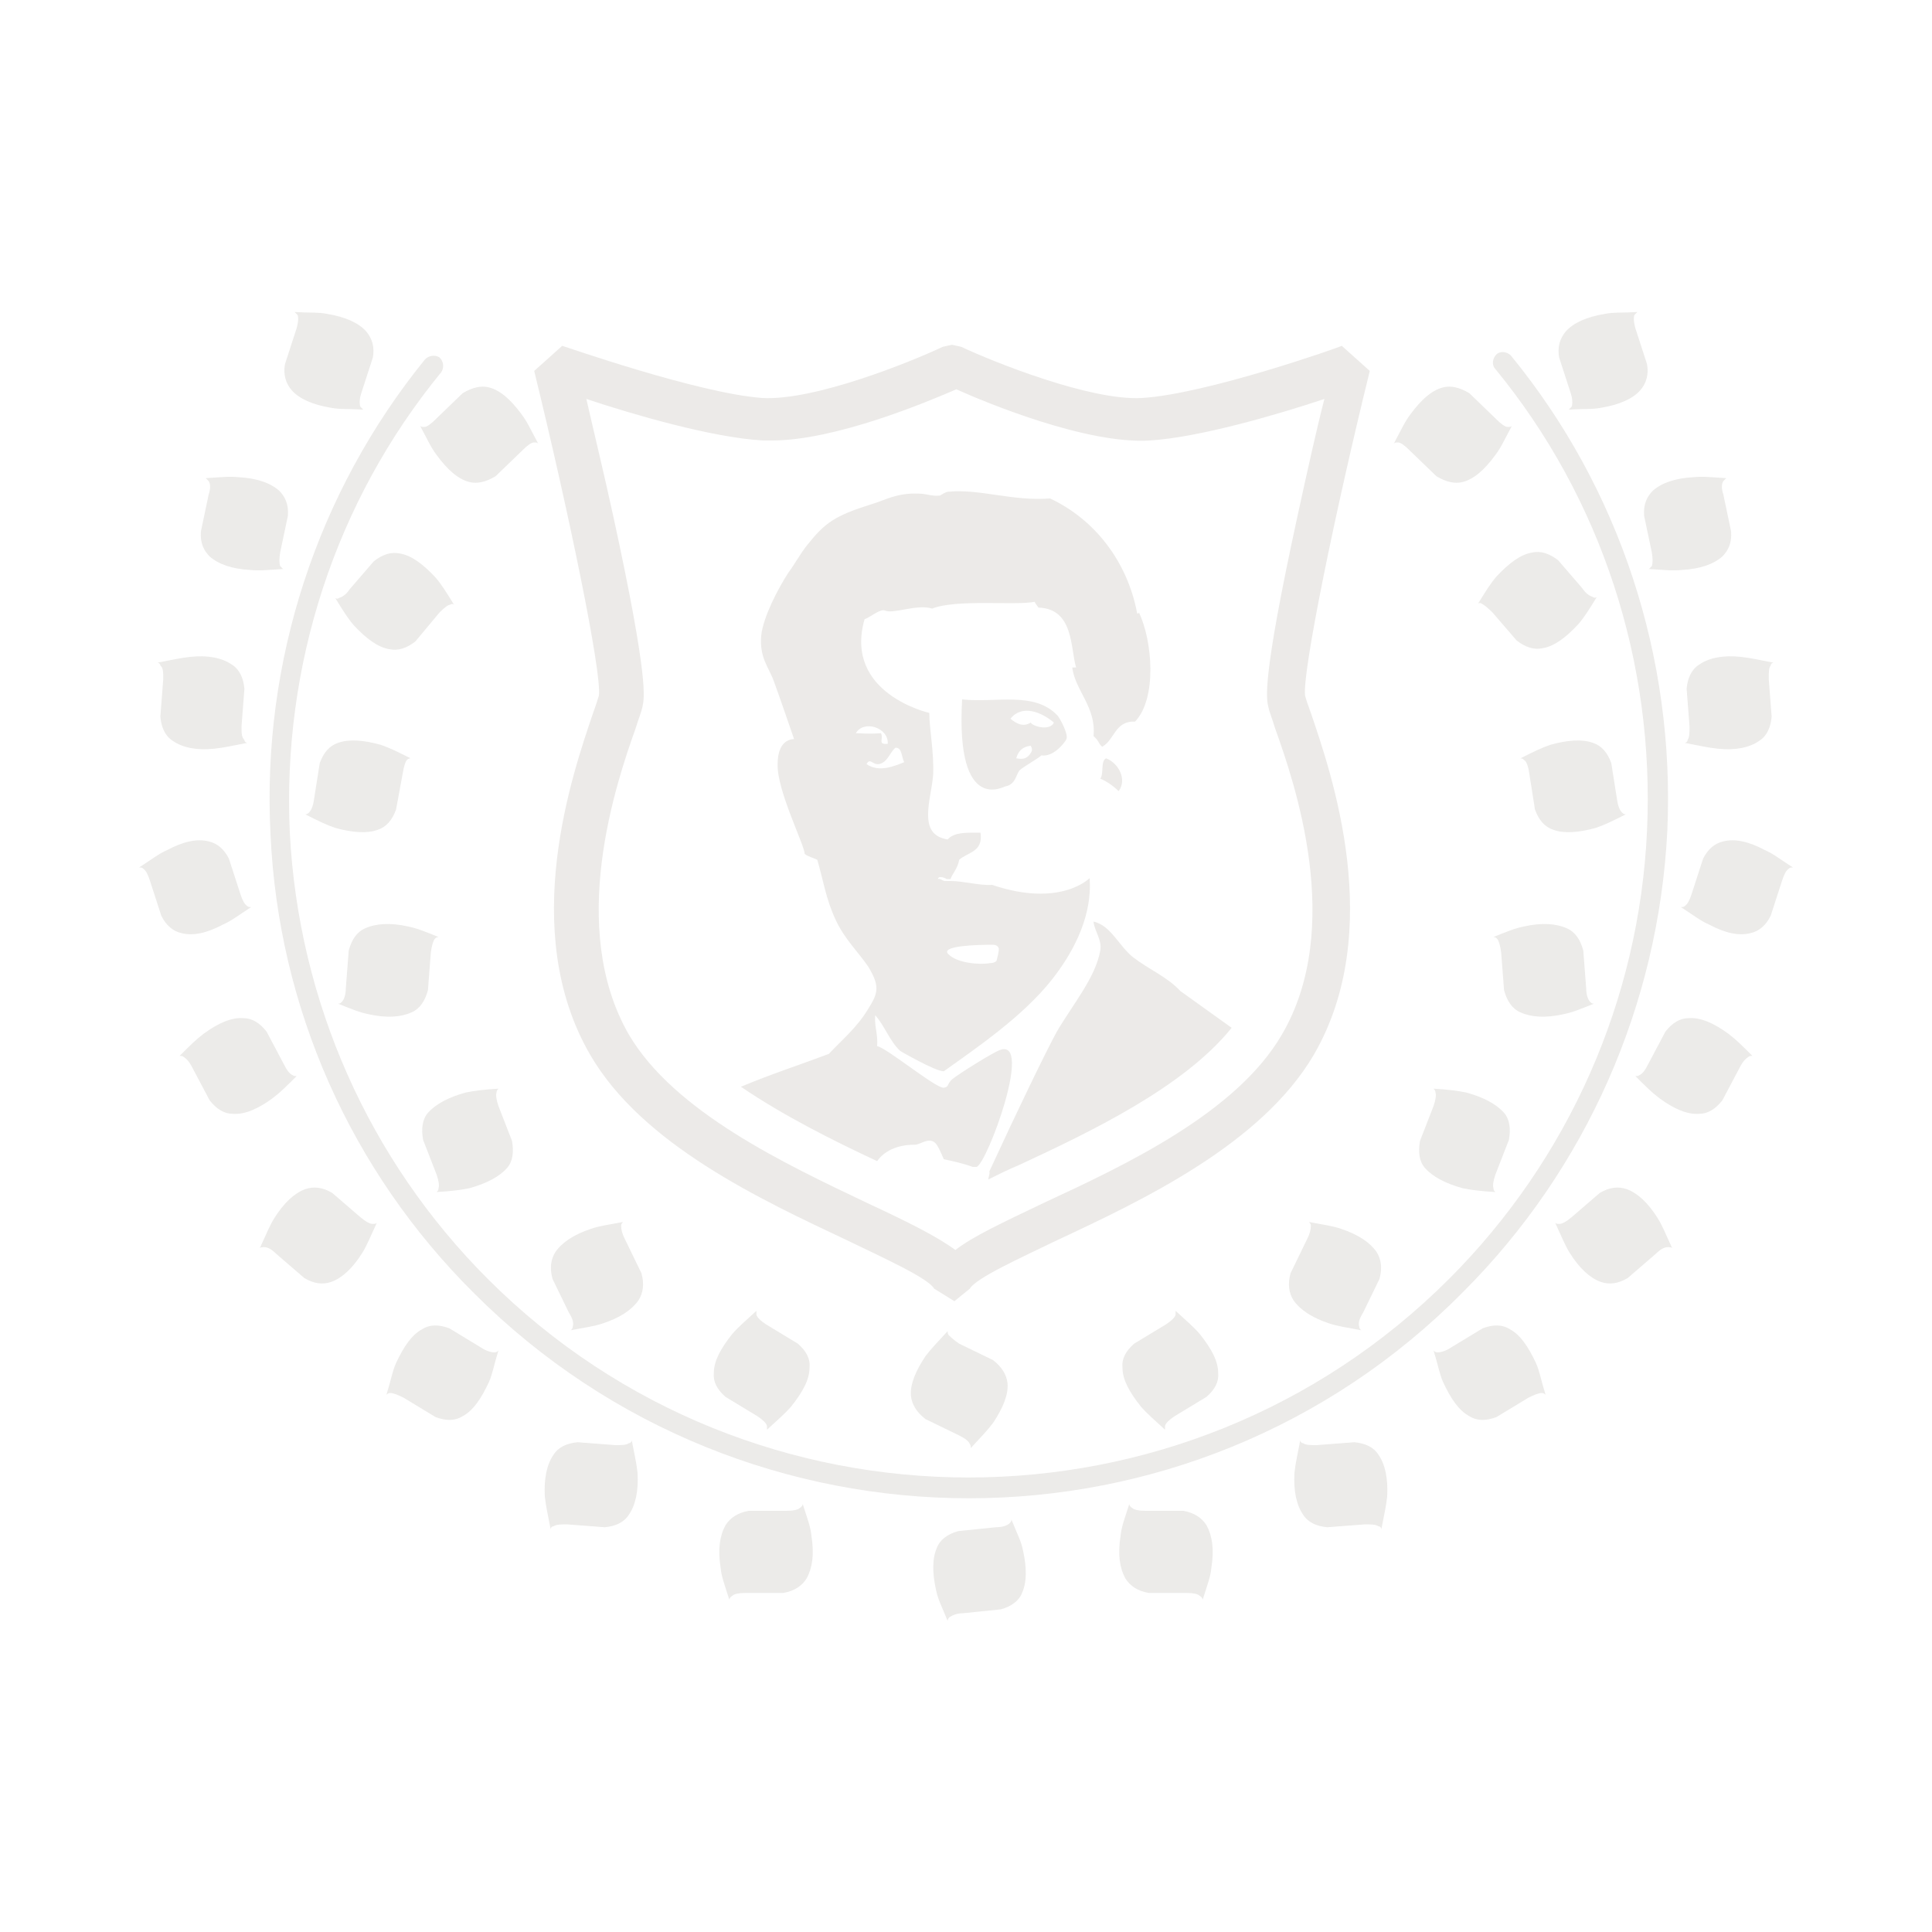 <?xml version="1.0" encoding="utf-8"?>
<!-- Generator: Adobe Illustrator 23.1.0, SVG Export Plug-In . SVG Version: 6.00 Build 0)  -->
<svg version="1.1" id="Capa_1" xmlns="http://www.w3.org/2000/svg" xmlns:xlink="http://www.w3.org/1999/xlink" x="0px" y="0px"
	 viewBox="0 0 200 200" style="enable-background:new 0 0 200 200;" xml:space="preserve">
<style type="text/css">
	.st0{opacity:0.1;}
	.st1{fill:#3A2C15;}
	.st2{fill-rule:evenodd;clip-rule:evenodd;fill:#3A2D15;}
	.st3{fill:none;}
	.st4{fill:#3A2D15;}
	.st5{fill:#3A2E1A;}
	.st6{fill:#3A2F1B;}
</style>
<g class="st0">
	<g>
		<g id="XMLID_10291_">
			<path class="st1" d="M98.8,134.7L98.8,134.7l-2.1-1.3c-0.6-1.1-5.5-3.3-9-5c-8.9-4.2-21.2-9.9-26.6-19.2
				c-7.5-12.9-1.8-29.2,0.3-35.4c0.3-0.8,0.5-1.5,0.6-1.8c0.3-2.4-3.1-18.9-6.7-33.6l2.9-2.6c0.1,0,14,4.9,20.7,5.4
				c5.4,0.3,15.3-3.7,18.7-5.3l0.9-0.2h0.1l0.9,0.2c3.4,1.6,13.4,5.6,18.7,5.3c6.7-0.4,20.6-5.3,20.7-5.4l2.9,2.6
				c-3.6,14.6-7,31.2-6.7,33.6c0.1,0.4,0.3,1,0.6,1.8c2.1,6.2,7.8,22.5,0.3,35.4c-5.4,9.2-17.6,15-26.6,19.2c-3.5,1.7-8.4,3.9-9,5
				L98.8,134.7z M60.7,41.3c0.7,3.1,1.8,7.6,2.8,12.2c3.7,17,3.2,18.8,3,19.7c-0.1,0.5-0.4,1.2-0.7,2.2c-2,5.6-7.1,20.6-0.7,31.7
				c4.7,8,16.2,13.4,24.6,17.4c4.3,2,7.3,3.5,9.2,4.9c1.8-1.4,4.8-2.8,9.2-4.9c8.4-3.9,19.9-9.3,24.6-17.4C139.2,96,134,81,132,75.4
				c-0.3-1-0.6-1.7-0.7-2.2c-0.2-0.9-0.7-2.7,3-19.7c1-4.6,2-9.1,2.8-12.2c-4.8,1.6-13,4-18.1,4.3c-6.5,0.4-16.9-3.9-20-5.3
				c-3,1.3-12.5,5.3-19.1,5.3c-0.3,0-0.6,0-0.9,0C73.7,45.3,65.5,42.9,60.7,41.3z M62.1,72L62.1,72L62.1,72z"/>
		</g>
		<path id="XMLID_10290_" class="st2" d="M114.5,78.5c1.3,0.5,2.2,2.2,1.3,3.4c-0.5-0.5-1.2-1-1.9-1.3
			C114.3,80.1,113.9,78.8,114.5,78.5z"/>
		<path id="XMLID_10284_" class="st2" d="M99.6,72.4c3.4,0.4,7.5-0.9,9.9,1.7c0.3,0.4,1.1,1.9,0.9,2.4c0,0.1-1.2,1.9-2.6,1.7
			c-0.3,0.3-1.9,1.2-2.2,1.5c-0.4,0.3-0.4,1.5-1.5,1.7C104.1,81.3,98.9,84.6,99.6,72.4z M104.6,74.4c0.6,0.5,1.3,0.9,2.1,0.4
			c0.2,0.4,2,0.9,2.4,0C107.8,73.7,105.8,72.9,104.6,74.4z M105.2,78.5L105.2,78.5c0.6,0.1,1,0.1,1.4-0.4c0.1-0.2,0.4-0.4,0.1-0.9
			C105.8,77.3,105.4,77.8,105.2,78.5z"/>
		<path class="st3" d="M91.2,75.9c0.4,0.6-0.4,1.2,0.7,1.1c0.1-1.7-2.5-2.5-3.4-1.1C89.2,75.8,89.8,75.9,91.2,75.9z"/>
		<path class="st3" d="M98.2,98.7L98.2,98.7c0.9,1,3.2,1.2,4.3,1c0,0,0.7,0,0.7-0.4c0,0,0.2-0.7,0.2-1.1c-0.1-0.3-0.4-0.3-0.7-0.4
			C101.2,97.8,97.2,97.9,98.2,98.7z"/>
		<path class="st3" d="M93.6,78.9c-0.3-0.5-0.2-1.4-0.9-1.5c-0.5,0.5-0.8,1.5-1.7,1.7c-0.8,0.1-0.9-0.7-1.3,0
			C91,80,92.5,79.2,93.6,78.9z"/>
		<path class="st4" d="M102.3,122.1c1-0.5,2-1,3.2-1.5c7.3-3.4,17-8,22-14.2l-5.3-3.8c-1.4-1.5-3.2-2.2-4.9-3.5
			c-1.5-1.2-2.3-3.3-4.1-3.7c0.1,1,0.9,1.9,0.7,3c-0.5,2.8-2.8,5.5-4.5,8.4c-1.1,2-4.1,8.2-7,14.5l0,0l0,0
			C102.5,121.3,102.4,121.6,102.3,122.1z"/>
		<path class="st4" d="M117.9,63.4c0,0.1-0.2,0.2-0.2,0c-1-5.2-4.3-9.6-9-11.8c-3.9,0.3-7.2-1-10.5-0.7c-0.3,0-0.7,0.3-0.9,0.4
			c-0.8,0.1-1.4-0.2-2.2-0.2c-2.3-0.1-3.5,0.7-4.9,1.1c-3.8,1.2-4.8,1.9-6.7,4.3c-0.7,0.9-1.3,2-1.9,2.8c-1.1,1.7-2.6,4.6-2.8,6.5
			c-0.2,2.3,0.8,3.3,1.3,4.7c0.7,1.9,1.4,4,2.1,6c-1.5,0.1-1.7,1.7-1.7,2.6c-0.1,2.7,2.8,8.4,2.8,9.3c0.4,0.3,0.9,0.4,1.3,0.6
			c0.6,2,0.9,4.1,1.9,6.2c0.9,2,2.4,3.4,3.4,4.9c1.2,2,1,2.7,0,4.3c-1.2,2-2.7,3.2-4.1,4.7c-3.2,1.2-6,2.1-9.1,3.4
			c4.4,3,9.6,5.6,14.1,7.7c0.7-1,2-1.7,3.9-1.7c0.6,0,1.4-0.8,2.1-0.2c0.3,0.3,0.6,1,0.9,1.7c0.9,0.2,1.9,0.4,3,0.8
			c0.2,0,0.3,0,0.4,0c1.1-0.4,5.9-13.4,2.4-12.1c-0.8,0.3-4.3,2.5-4.9,3s-0.3,0.8-0.9,0.9c-0.8,0.1-6-4.2-6.9-4.3
			c0.1-1.3-0.3-2-0.2-3.2c1,1.1,1.5,2.7,2.6,3.7c0,0,3.6,2.1,4.5,2.1c3.5-2.5,8.2-5.7,11.2-9.5c4-5.1,4-8.9,3.9-10.5
			c0,0-3,3.1-10.1,0.7c-1.2,0.1-3-0.4-4.3-0.4h-0.6c-0.2,0-0.5-0.3-0.7-0.2c0-0.4,0.8-0.1,0.9,0h0.4c0.2-0.6,0.7-1,0.9-2
			c0.9-0.8,2.5-0.8,2.2-2.8c-1.3,0-2.7-0.1-3.4,0.7c-3.2-0.5-1.7-4.1-1.5-6.7c0.1-2.3-0.4-4.8-0.4-6.4c0,0-8.9-2-6.7-9.7
			c0.6-0.2,1.6-1.1,2.1-0.9c0.9,0.4,3.3-0.7,4.9-0.2c2.5-1,8.6-0.3,10.6-0.7c0.1,0.2,0.2,0.3,0.4,0.6c3.7,0.1,3.3,4.3,3.9,6.2
			c-0.1,0-0.2,0-0.4,0c0.3,2.4,2.5,4.1,2.2,7.1c0.6,0.5,0.5,0.8,0.9,1.1c1.3-0.7,1.3-2.7,3.4-2.6C119.8,72.3,119.3,66.3,117.9,63.4z
			 M102.7,97.8c0.4,0,0.6,0.1,0.7,0.4c0,0.4-0.2,1.1-0.2,1.1c0,0.4-0.7,0.4-0.7,0.4c-1.1,0.2-3.4,0-4.3-0.9l0,0
			C97.2,97.9,101.2,97.8,102.7,97.8z M93.6,78.9c-1,0.4-2.6,1.1-3.9,0.2c0.4-0.7,0.6,0.1,1.3,0c0.9-0.2,1.1-1.2,1.7-1.7
			C93.4,77.4,93.3,78.3,93.6,78.9z M91.9,77c-1.1,0.1-0.4-0.5-0.7-1.1c-1.4,0.1-2,0-2.6,0C89.4,74.5,92,75.3,91.9,77z"/>
		<path class="st4" d="M90.9,120.1L90.9,120.1L90.9,120.1L90.9,120.1z"/>
	</g>
	<g>
		<g>
			<path class="st5" d="M100.3,155.1c-18.5,0-37.1-7.1-51.2-21.2C36.3,121.2,28.8,104.3,28,86.3C27.1,68.5,32.8,51,44,37.2
				c0.4-0.4,1-0.5,1.5-0.2c0.4,0.4,0.5,1,0.2,1.5C34.7,51.9,29.2,68.9,30,86.2c0.9,17.5,8.2,33.9,20.5,46.2
				c27.4,27.4,72.1,27.4,99.5,0c12.4-12.4,19.7-28.9,20.5-46.4c0.8-17.4-4.7-34.4-15.7-47.8c-0.4-0.4-0.3-1.1,0.1-1.5
				c0.4-0.4,1.1-0.3,1.5,0.1c11.3,13.8,17,31.3,16.2,49.2c-0.9,18-8.4,35-21.1,47.7C137.4,148,118.8,155.1,100.3,155.1z"/>
		</g>
		<path class="st6" d="M30.7,34l-1.2,3.7c-0.2,1.1,0.1,2,0.7,2.7c0.8,0.9,2.2,1.5,4,1.8c1,0.2,1.8,0.1,3.4,0.2
			c-0.1-0.1-0.2-0.2-0.3-0.3c-0.1-0.3-0.1-0.8,0.1-1.4l1.2-3.7c0.2-1.1-0.1-2-0.7-2.7c-0.8-0.9-2.2-1.5-4-1.8
			c-1-0.2-1.8-0.1-3.4-0.2c0.1,0.1,0.2,0.2,0.3,0.3C30.9,32.8,30.9,33.3,30.7,34z"/>
		<path class="st6" d="M54.1,46.6l-2.8,2.7c-1,0.6-1.9,0.8-2.7,0.6c-1.2-0.3-2.3-1.3-3.4-2.8c-0.6-0.8-0.9-1.5-1.7-3
			c0.1,0.1,0.3,0.1,0.4,0.1c0.3,0,0.7-0.3,1.2-0.8l2.8-2.7c1-0.6,1.9-0.8,2.7-0.6c1.2,0.3,2.3,1.3,3.4,2.8c0.6,0.8,0.9,1.5,1.7,3
			c-0.1-0.1-0.3-0.1-0.4-0.1C55,45.8,54.6,46.1,54.1,46.6z"/>
		<path class="st6" d="M21.6,51.2L20.8,55c-0.1,1.2,0.3,2,0.9,2.6c0.9,0.8,2.3,1.3,4.2,1.4c1,0.1,1.8,0,3.4-0.1
			c-0.1-0.1-0.2-0.2-0.3-0.3c-0.1-0.3-0.1-0.8,0-1.4l0.8-3.8c0.1-1.2-0.3-2-0.9-2.6c-0.9-0.8-2.3-1.3-4.2-1.4c-1-0.1-1.8,0-3.4,0.1
			c0.1,0.1,0.2,0.2,0.3,0.3C21.8,50.1,21.8,50.6,21.6,51.2z"/>
		<path class="st6" d="M45.5,63.4l-2.5,3c-0.9,0.7-1.8,1-2.7,0.8c-1.2-0.2-2.4-1.1-3.7-2.5c-0.6-0.7-1.1-1.5-1.9-2.8
			c0.1,0.1,0.3,0.1,0.4,0c0.3-0.1,0.7-0.3,1.1-0.9l2.5-2.9c0.9-0.7,1.8-1,2.7-0.8c1.2,0.2,2.4,1.1,3.7,2.5c0.6,0.7,1.1,1.5,1.9,2.8
			c-0.1-0.1-0.3-0.1-0.4,0C46.4,62.6,46,62.9,45.5,63.4z"/>
		<path class="st6" d="M41.7,80L41,83.8c-0.4,1.1-1,1.8-1.9,2.1c-1.1,0.4-2.6,0.3-4.4-0.2c-0.9-0.3-1.7-0.7-3.1-1.4
			c0.2,0,0.3-0.1,0.4-0.2c0.2-0.2,0.4-0.6,0.5-1.3l0.6-3.8c0.4-1.1,1-1.8,1.9-2.1c1.1-0.4,2.6-0.3,4.4,0.2c0.9,0.3,1.7,0.7,3.1,1.4
			c-0.2,0-0.3,0.1-0.4,0.2C42,78.8,41.8,79.3,41.7,80z"/>
		<path class="st6" d="M15.5,91.1l1.2,3.7c0.5,1,1.2,1.6,2.1,1.8c1.2,0.3,2.6,0,4.3-0.9c0.9-0.4,1.5-0.9,2.9-1.8
			c-0.2,0-0.3,0-0.4-0.1c-0.3-0.2-0.5-0.6-0.7-1.2l-1.2-3.7c-0.5-1-1.2-1.6-2.1-1.8c-1.2-0.3-2.6,0-4.3,0.9
			c-0.9,0.4-1.5,0.9-2.9,1.8c0.2,0,0.3,0,0.4,0.1C15.1,90.1,15.3,90.5,15.5,91.1z"/>
		<path class="st6" d="M16.9,70.3l-0.3,3.9c0.1,1.1,0.5,2,1.3,2.5c1,0.7,2.5,1,4.3,0.8c1-0.1,1.8-0.3,3.4-0.6
			c-0.1,0-0.3-0.1-0.3-0.3C25,76.3,25,75.9,25,75.2l0.3-3.9c-0.1-1.1-0.5-2-1.3-2.5c-1-0.7-2.5-1-4.3-0.8c-1,0.1-1.8,0.3-3.4,0.6
			c0.1,0,0.3,0.1,0.3,0.3C16.9,69.1,16.9,69.6,16.9,70.3z"/>
		<path class="st6" d="M44.6,98.6l-0.3,3.9c-0.3,1.1-0.8,1.9-1.7,2.3c-1.1,0.5-2.6,0.6-4.4,0.2c-1-0.2-1.7-0.5-3.2-1.1
			c0.2,0,0.3-0.1,0.4-0.2c0.2-0.2,0.4-0.7,0.4-1.4l0.3-3.9c0.3-1.1,0.8-1.9,1.7-2.3c1.1-0.5,2.6-0.6,4.4-0.2c1,0.2,1.7,0.5,3.2,1.1
			c-0.2,0-0.3,0.1-0.4,0.2C44.8,97.5,44.7,97.9,44.6,98.6z"/>
		<path class="st6" d="M19.9,110.5l1.8,3.4c0.7,0.9,1.5,1.4,2.4,1.4c1.2,0.1,2.6-0.5,4.1-1.6c0.8-0.6,1.4-1.2,2.5-2.3
			c-0.1,0-0.3,0-0.4-0.1c-0.3-0.1-0.6-0.5-0.9-1.1l-1.8-3.4c-0.7-0.9-1.5-1.4-2.4-1.4c-1.2-0.1-2.6,0.5-4.1,1.6
			c-0.8,0.6-1.4,1.2-2.5,2.3c0.1,0,0.3,0,0.4,0.1C19.3,109.6,19.6,109.9,19.9,110.5z"/>
		<path class="st6" d="M51.6,114.5l1.4,3.6c0.2,1.1,0.1,2.1-0.5,2.8c-0.8,0.9-2.1,1.6-3.9,2.1c-1,0.2-1.8,0.3-3.4,0.4
			c0.1-0.1,0.2-0.2,0.2-0.4c0.1-0.3,0-0.8-0.2-1.4l-1.4-3.6c-0.2-1.1-0.1-2.1,0.5-2.8c0.8-0.9,2.1-1.6,3.9-2.1
			c1-0.2,1.8-0.3,3.4-0.4c-0.1,0.1-0.2,0.2-0.2,0.4C51.3,113.4,51.4,113.9,51.6,114.5z"/>
		<path class="st6" d="M28.6,129.8l2.9,2.5c1,0.6,1.9,0.7,2.8,0.4c1.1-0.4,2.2-1.4,3.2-3c0.5-0.8,0.8-1.6,1.5-3.1
			c-0.1,0.1-0.3,0.1-0.4,0.1c-0.3,0-0.7-0.2-1.3-0.7l-2.9-2.5c-1-0.6-1.9-0.7-2.8-0.4c-1.1,0.4-2.2,1.4-3.2,3
			c-0.5,0.8-0.8,1.6-1.5,3.1c0.1-0.1,0.3-0.1,0.4-0.1C27.7,129.1,28.1,129.3,28.6,129.8z"/>
		<path class="st6" d="M64.7,128.3l1.7,3.5c0.3,1.1,0.2,2-0.3,2.8c-0.7,1-1.9,1.8-3.7,2.4c-0.9,0.3-1.7,0.4-3.3,0.7
			c0.1-0.1,0.2-0.2,0.2-0.4c0.1-0.3,0-0.8-0.4-1.4l-1.7-3.5c-0.3-1.1-0.2-2,0.3-2.8c0.7-1,1.9-1.8,3.7-2.4c0.9-0.3,1.7-0.4,3.3-0.7
			c-0.1,0.1-0.2,0.2-0.2,0.4C64.3,127.3,64.4,127.7,64.7,128.3z"/>
		<path class="st6" d="M41.8,144.7l3.3,2c1.1,0.4,2,0.4,2.8-0.1c1.1-0.6,1.9-1.8,2.7-3.5c0.4-0.9,0.5-1.7,1-3.3
			c-0.1,0.1-0.2,0.2-0.4,0.2c-0.3,0-0.8-0.1-1.4-0.5l-3.3-2c-1.1-0.4-2-0.4-2.8,0.1c-1.1,0.6-1.9,1.8-2.7,3.5
			c-0.4,0.9-0.5,1.7-1,3.3c0.1-0.1,0.2-0.2,0.4-0.2C40.7,144.2,41.2,144.4,41.8,144.7z"/>
		<path class="st6" d="M58.7,157.8l3.9,0.3c1.1-0.1,2-0.5,2.5-1.3c0.7-1,1-2.5,0.9-4.3c-0.1-1-0.3-1.8-0.6-3.4
			c0,0.1-0.1,0.3-0.3,0.3c-0.3,0.2-0.7,0.2-1.4,0.2l-3.9-0.3c-1.1,0.1-2,0.5-2.5,1.3c-0.7,1-1,2.5-0.9,4.3c0.1,1,0.3,1.8,0.6,3.4
			c0-0.1,0.1-0.3,0.3-0.3C57.6,157.8,58.1,157.8,58.7,157.8z"/>
		<path class="st6" d="M79.3,137.1l3.3,2c0.9,0.8,1.3,1.6,1.2,2.5c0,1.2-0.7,2.5-1.9,4c-0.6,0.7-1.3,1.3-2.5,2.4c0-0.1,0-0.3,0-0.4
			c-0.1-0.3-0.4-0.6-1-1l-3.3-2c-0.9-0.8-1.3-1.6-1.2-2.5c0-1.2,0.7-2.5,1.9-4c0.6-0.7,1.3-1.3,2.5-2.4c0,0.1,0,0.3,0,0.4
			C78.4,136.4,78.7,136.7,79.3,137.1z"/>
		<path class="st6" d="M77.2,164.9h3.9c1.1-0.2,1.9-0.7,2.4-1.5c0.6-1.1,0.8-2.5,0.5-4.4c-0.1-1-0.4-1.7-0.9-3.3
			c0,0.1-0.1,0.3-0.3,0.4c-0.2,0.2-0.7,0.3-1.4,0.3h-3.9c-1.1,0.2-1.9,0.7-2.4,1.5c-0.6,1.1-0.8,2.5-0.5,4.4c0.1,1,0.4,1.7,0.9,3.3
			c0-0.1,0.1-0.3,0.3-0.4C76,165,76.5,164.9,77.2,164.9z"/>
		<path class="st6" d="M169.3,34l1.2,3.7c0.2,1.1-0.1,2-0.7,2.7c-0.8,0.9-2.2,1.5-4,1.8c-1,0.2-1.8,0.1-3.4,0.2
			c0.1-0.1,0.2-0.2,0.3-0.3c0.1-0.3,0.1-0.8-0.1-1.4l-1.2-3.7c-0.2-1.1,0.1-2,0.7-2.7c0.8-0.9,2.2-1.5,4-1.8c1-0.2,1.8-0.1,3.4-0.2
			c-0.1,0.1-0.2,0.2-0.3,0.3C169.1,32.8,169.1,33.3,169.3,34z"/>
		<path class="st6" d="M145.9,46.6l2.8,2.7c1,0.6,1.9,0.8,2.7,0.6c1.2-0.3,2.3-1.3,3.4-2.8c0.6-0.8,0.9-1.5,1.7-3
			c-0.1,0.1-0.3,0.1-0.4,0.1c-0.3,0-0.7-0.3-1.2-0.8l-2.8-2.7c-1-0.6-1.9-0.8-2.7-0.6c-1.2,0.3-2.3,1.3-3.4,2.8
			c-0.6,0.8-0.9,1.5-1.7,3c0.1-0.1,0.3-0.1,0.4-0.1C145,45.8,145.4,46.1,145.9,46.6z"/>
		<path class="st6" d="M178.4,51.2l0.8,3.8c0.1,1.2-0.3,2-0.9,2.6c-0.9,0.8-2.3,1.3-4.2,1.4c-1,0.1-1.8,0-3.4-0.1
			c0.1-0.1,0.2-0.2,0.3-0.3c0.1-0.3,0.1-0.8,0-1.4l-0.8-3.8c-0.1-1.2,0.3-2,0.9-2.6c0.9-0.8,2.3-1.3,4.2-1.4c1-0.1,1.8,0,3.4,0.1
			c-0.1,0.1-0.2,0.2-0.3,0.3C178.2,50.1,178.2,50.6,178.4,51.2z"/>
		<path class="st6" d="M154.5,63.4l2.5,2.9c0.9,0.7,1.8,1,2.7,0.8c1.2-0.2,2.4-1.1,3.7-2.5c0.6-0.7,1.1-1.5,1.9-2.8
			c-0.1,0.1-0.3,0.1-0.4,0c-0.3-0.1-0.7-0.3-1.1-0.9l-2.5-2.9c-0.9-0.7-1.8-1-2.7-0.8c-1.2,0.2-2.4,1.1-3.7,2.5
			c-0.6,0.7-1.1,1.5-1.9,2.8c0.1-0.1,0.3-0.1,0.4,0C153.6,62.6,154,62.9,154.5,63.4z"/>
		<path class="st6" d="M158.3,80l0.6,3.8c0.4,1.1,1,1.8,1.9,2.1c1.1,0.4,2.6,0.3,4.4-0.2c0.9-0.3,1.7-0.7,3.1-1.4
			c-0.2,0-0.3-0.1-0.4-0.2c-0.2-0.2-0.4-0.6-0.5-1.3l-0.6-3.8c-0.4-1.1-1-1.8-1.9-2.1c-1.1-0.4-2.6-0.3-4.4,0.2
			c-0.9,0.3-1.7,0.7-3.1,1.4c0.2,0,0.3,0.1,0.4,0.2C158,78.8,158.2,79.3,158.3,80z"/>
		<path class="st6" d="M184.5,91.1l-1.2,3.7c-0.5,1-1.2,1.6-2.1,1.8c-1.2,0.3-2.6,0-4.3-0.9c-0.9-0.4-1.5-0.9-2.9-1.8
			c0.2,0,0.3,0,0.4-0.1c0.3-0.2,0.5-0.6,0.7-1.2l1.2-3.7c0.5-1,1.2-1.6,2.1-1.8c1.2-0.3,2.6,0,4.3,0.9c0.9,0.4,1.5,0.9,2.9,1.8
			c-0.2,0-0.3,0-0.4,0.1C184.9,90.1,184.7,90.5,184.5,91.1z"/>
		<path class="st6" d="M183.1,70.3l0.3,3.9c-0.1,1.1-0.5,2-1.3,2.5c-1,0.7-2.5,1-4.3,0.8c-1-0.1-1.8-0.3-3.4-0.6
			c0.1,0,0.3-0.1,0.3-0.3c0.2-0.3,0.2-0.7,0.2-1.4l-0.3-3.9c0.1-1.1,0.5-2,1.3-2.5c1-0.7,2.5-1,4.3-0.8c1,0.1,1.8,0.3,3.4,0.6
			c-0.1,0-0.3,0.1-0.3,0.3C183.1,69.1,183.1,69.6,183.1,70.3z"/>
		<path class="st6" d="M155.4,98.6l0.3,3.9c0.3,1.1,0.8,1.9,1.7,2.3c1.1,0.5,2.6,0.6,4.4,0.2c1-0.2,1.7-0.5,3.2-1.1
			c-0.2,0-0.3-0.1-0.4-0.2c-0.2-0.2-0.4-0.7-0.4-1.4l-0.3-3.9c-0.3-1.1-0.8-1.9-1.7-2.3c-1.1-0.5-2.6-0.6-4.4-0.2
			c-1,0.2-1.7,0.5-3.2,1.1c0.2,0,0.3,0.1,0.4,0.2C155.2,97.5,155.3,97.9,155.4,98.6z"/>
		<path class="st6" d="M180.1,110.5l-1.8,3.4c-0.7,0.9-1.5,1.4-2.4,1.4c-1.2,0.1-2.6-0.5-4.1-1.6c-0.8-0.6-1.4-1.2-2.5-2.3
			c0.1,0,0.3,0,0.4-0.1c0.3-0.1,0.6-0.5,0.9-1.1l1.8-3.4c0.7-0.9,1.5-1.4,2.4-1.4c1.2-0.1,2.6,0.5,4.1,1.6c0.8,0.6,1.4,1.2,2.5,2.3
			c-0.1,0-0.3,0-0.4,0.1C180.7,109.6,180.4,109.9,180.1,110.5z"/>
		<path class="st6" d="M148.4,114.5l-1.4,3.6c-0.2,1.1-0.1,2.1,0.5,2.8c0.8,0.9,2.1,1.6,3.9,2.1c1,0.2,1.8,0.3,3.4,0.4
			c-0.1-0.1-0.2-0.2-0.2-0.4c-0.1-0.3,0-0.8,0.2-1.4l1.4-3.6c0.2-1.1,0.1-2.1-0.5-2.8c-0.8-0.9-2.1-1.6-3.9-2.1
			c-1-0.2-1.8-0.3-3.4-0.4c0.1,0.1,0.2,0.2,0.2,0.4C148.7,113.4,148.6,113.9,148.4,114.5z"/>
		<path class="st6" d="M171.4,129.8l-2.9,2.5c-1,0.6-1.9,0.7-2.8,0.4c-1.1-0.4-2.2-1.4-3.2-3c-0.5-0.8-0.8-1.6-1.5-3.1
			c0.1,0.1,0.3,0.1,0.4,0.1c0.3,0,0.7-0.2,1.3-0.7l2.9-2.5c1-0.6,1.9-0.7,2.8-0.4c1.1,0.4,2.2,1.4,3.2,3c0.5,0.8,0.8,1.6,1.5,3.1
			c-0.1-0.1-0.3-0.1-0.4-0.1C172.3,129.1,171.9,129.3,171.4,129.8z"/>
		<path class="st6" d="M135.3,128.3l-1.7,3.5c-0.3,1.1-0.2,2,0.3,2.8c0.7,1,1.9,1.8,3.7,2.4c0.9,0.3,1.7,0.4,3.3,0.7
			c-0.1-0.1-0.2-0.2-0.2-0.4c-0.1-0.3,0-0.8,0.4-1.4l1.7-3.5c0.3-1.1,0.2-2-0.3-2.8c-0.7-1-1.9-1.8-3.7-2.4
			c-0.9-0.3-1.7-0.4-3.3-0.7c0.1,0.1,0.2,0.2,0.2,0.4C135.7,127.3,135.6,127.7,135.3,128.3z"/>
		<path class="st6" d="M158.2,144.7l-3.3,2c-1.1,0.4-2,0.4-2.8-0.1c-1.1-0.6-1.9-1.8-2.7-3.5c-0.4-0.9-0.5-1.7-1-3.3
			c0.1,0.1,0.2,0.2,0.4,0.2c0.3,0,0.8-0.1,1.4-0.5l3.3-2c1.1-0.4,2-0.4,2.8,0.1c1.1,0.6,1.9,1.8,2.7,3.5c0.4,0.9,0.5,1.7,1,3.3
			c-0.1-0.1-0.2-0.2-0.4-0.2C159.3,144.2,158.8,144.4,158.2,144.7z"/>
		<path class="st6" d="M141.3,157.8l-3.9,0.3c-1.1-0.1-2-0.5-2.5-1.3c-0.7-1-1-2.5-0.9-4.3c0.1-1,0.3-1.8,0.6-3.4
			c0,0.1,0.1,0.3,0.3,0.3c0.3,0.2,0.7,0.2,1.4,0.2l3.9-0.3c1.1,0.1,2,0.5,2.5,1.3c0.7,1,1,2.5,0.9,4.3c-0.1,1-0.3,1.8-0.6,3.4
			c0-0.1-0.1-0.3-0.3-0.3C142.4,157.8,141.9,157.8,141.3,157.8z"/>
		<path class="st6" d="M120.7,137.1l-3.3,2c-0.9,0.8-1.3,1.6-1.2,2.5c0,1.2,0.7,2.5,1.9,4c0.6,0.7,1.3,1.3,2.5,2.4
			c0-0.1,0-0.3,0-0.4c0.1-0.3,0.4-0.6,1-1l3.3-2c0.9-0.8,1.3-1.6,1.2-2.5c0-1.2-0.7-2.5-1.9-4c-0.6-0.7-1.3-1.3-2.5-2.4
			c0,0.1,0,0.3,0,0.4C121.6,136.4,121.3,136.7,120.7,137.1z"/>
		<path class="st6" d="M122.8,164.9h-3.9c-1.1-0.2-1.9-0.7-2.4-1.5c-0.6-1.1-0.8-2.5-0.5-4.4c0.1-1,0.4-1.7,0.9-3.3
			c0,0.1,0.1,0.3,0.3,0.4c0.2,0.2,0.7,0.3,1.4,0.3h3.9c1.1,0.2,1.9,0.7,2.4,1.5c0.6,1.1,0.8,2.5,0.5,4.4c-0.1,1-0.4,1.7-0.9,3.3
			c0-0.1-0.1-0.3-0.3-0.4C124,165,123.5,164.9,122.8,164.9z"/>
		<path class="st6" d="M99.3,139.1l3.5,1.7c0.9,0.7,1.4,1.5,1.5,2.4c0.1,1.2-0.5,2.6-1.5,4.1c-0.6,0.8-1.2,1.4-2.3,2.6
			c0-0.1,0-0.3-0.1-0.4c-0.1-0.3-0.5-0.6-1.1-0.9l-3.5-1.7c-0.9-0.7-1.4-1.5-1.5-2.4c-0.1-1.2,0.5-2.6,1.5-4.1
			c0.6-0.8,1.2-1.4,2.3-2.6c0,0.1,0,0.3,0.1,0.4C98.4,138.4,98.7,138.7,99.3,139.1z"/>
		<path class="st6" d="M99.7,167l3.9-0.4c1.1-0.3,1.9-0.9,2.2-1.7c0.5-1.1,0.5-2.6,0.1-4.4c-0.2-1-0.6-1.7-1.2-3.2
			c0,0.2-0.1,0.3-0.2,0.4c-0.2,0.2-0.7,0.4-1.4,0.4l-3.9,0.4c-1.1,0.3-1.9,0.9-2.2,1.7c-0.5,1.1-0.5,2.6-0.1,4.4
			c0.2,1,0.6,1.7,1.2,3.2c0-0.2,0.1-0.3,0.2-0.4C98.6,167.2,99.1,167,99.7,167z"/>
	</g>
</g>
</svg>
